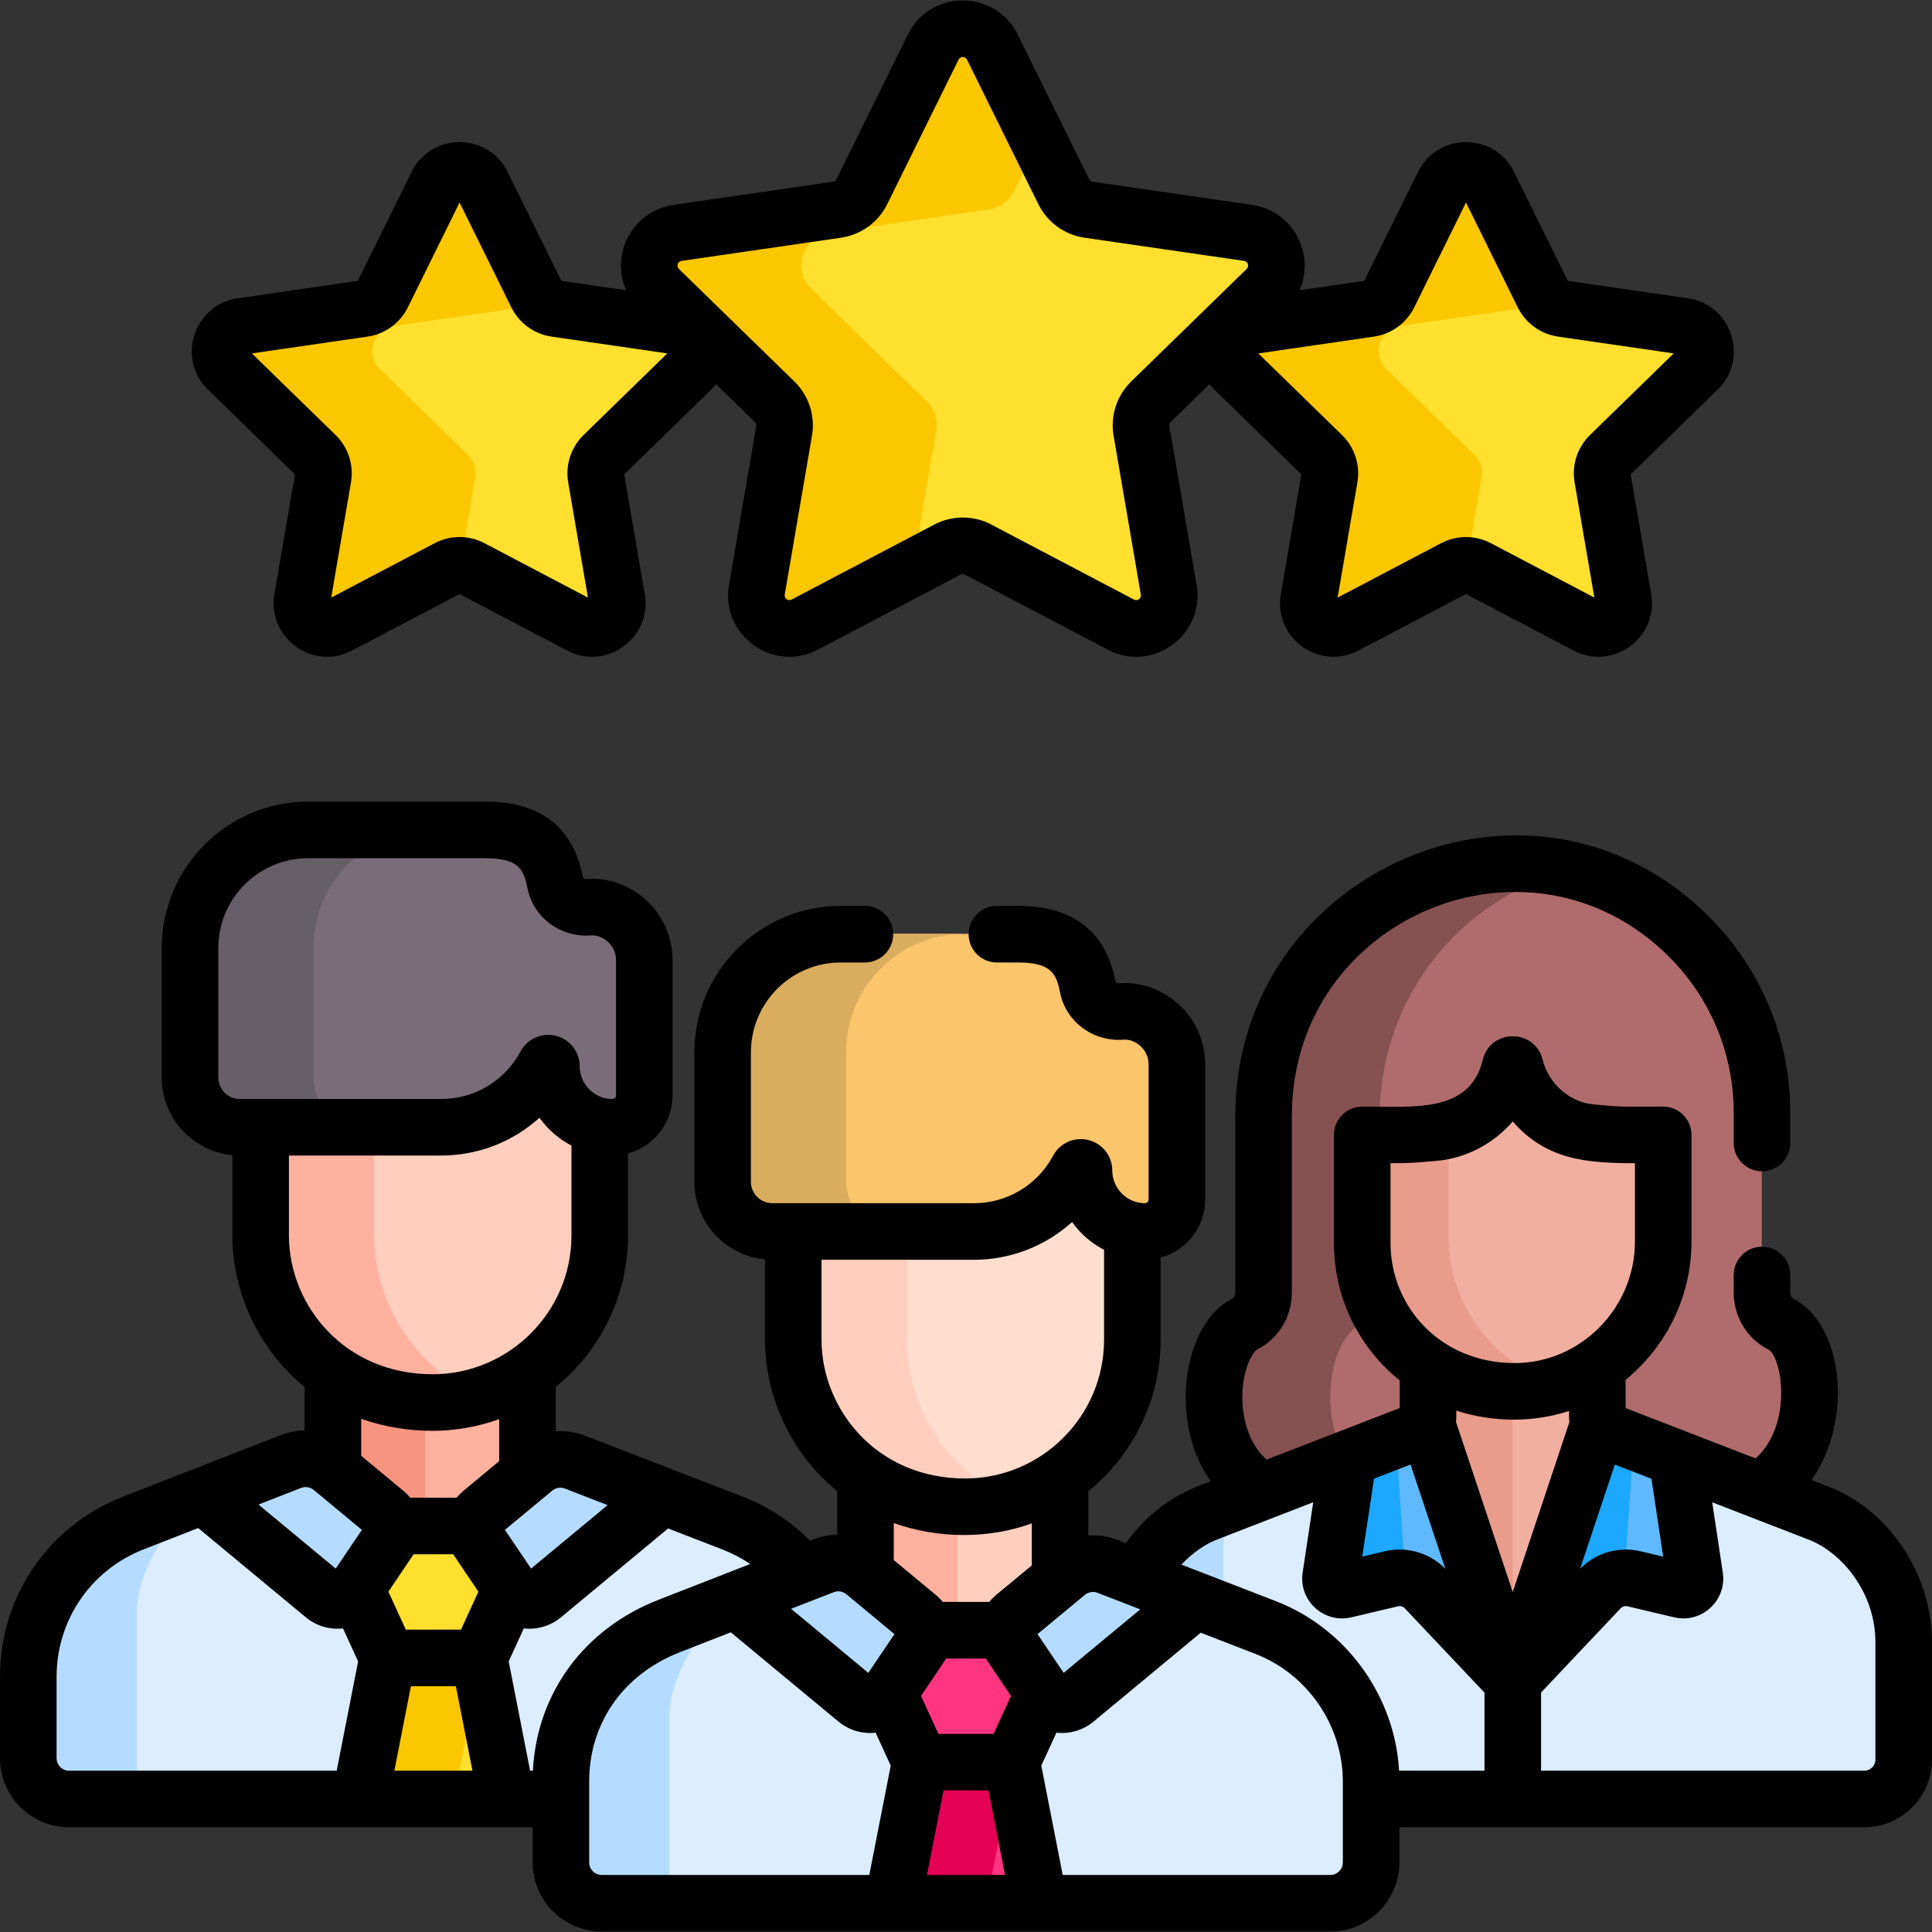 <svg id="Capa_1" enable-background="new 0 0 512.242 512.242" height="512" viewBox="0 0 512.242 512.242" width="512" xmlns="http://www.w3.org/2000/svg"><rect x="0" y="0" width="512.242" height="512.242" fill="#333333" stroke="none"/><g><g><g fill="#ffe02f"><path d="m183.275 97.832c3.972-3.871 1.78-10.617-3.708-11.414l-32.29-4.692c-2.18-.317-4.064-1.685-5.038-3.661l-14.441-29.26c-2.455-4.973-9.546-4.973-12.001 0l-14.441 29.26c-.975 1.975-2.859 3.344-5.038 3.661l-32.29 4.692c-5.489.797-7.68 7.543-3.708 11.414l23.365 22.775c1.577 1.537 2.297 3.753 1.925 5.923l-5.516 32.16c-.938 5.467 4.8 9.635 9.709 7.054l28.881-15.184c1.949-1.025 4.279-1.025 6.228 0l28.881 15.184c4.909 2.581 10.647-1.587 9.709-7.054l-5.516-32.16c-.372-2.17.348-4.386 1.924-5.923z"/><path d="m450.11 97.832c3.972-3.871 1.78-10.617-3.708-11.414l-32.29-4.692c-2.18-.317-4.064-1.685-5.038-3.661l-14.441-29.26c-2.455-4.973-9.546-4.973-12.001 0l-14.441 29.26c-.975 1.975-2.859 3.344-5.038 3.661l-32.29 4.692c-5.489.797-7.68 7.543-3.708 11.414l23.365 22.775c1.577 1.537 2.297 3.753 1.925 5.923l-5.516 32.16c-.938 5.467 4.8 9.635 9.709 7.054l28.881-15.184c1.949-1.025 4.279-1.025 6.228 0l28.881 15.184c4.909 2.581 10.647-1.587 9.709-7.054l-5.516-32.16c-.372-2.17.348-4.386 1.924-5.923z"/><path d="m335.701 76.591c5.2-5.068 2.331-13.899-4.855-14.943l-42.274-6.143c-2.854-.414-5.32-2.207-6.596-4.792l-18.906-38.307c-3.214-6.511-12.498-6.511-15.712 0l-18.906 38.307c-1.276 2.586-3.743 4.378-6.596 4.792l-42.274 6.143c-7.186 1.044-10.055 9.875-4.855 14.943l30.589 29.817c2.065 2.013 3.007 4.913 2.52 7.754l-7.222 42.104c-1.228 7.157 6.284 12.614 12.712 9.235l37.811-19.879c2.552-1.342 5.602-1.342 8.154 0l37.811 19.879c6.427 3.379 13.938-2.078 12.712-9.235l-7.222-42.104c-.487-2.841.455-5.742 2.519-7.754z"/></g><g><path d="m122 149.804 3.992-23.274c.372-2.17-.348-4.386-1.925-5.923l-23.365-22.776c-3.972-3.871-1.78-10.617 3.708-11.414l32.29-4.692c2.179-.317 4.064-1.685 5.038-3.661l.25-.506-14.191-28.755c-2.455-4.973-9.547-4.973-12.001 0l-14.441 29.26c-.975 1.975-2.859 3.344-5.038 3.661l-32.29 4.692c-5.489.797-7.68 7.543-3.708 11.414l23.365 22.776c1.577 1.537 2.297 3.753 1.925 5.923l-5.516 32.16c-.938 5.467 4.8 9.635 9.709 7.054l28.881-15.184c1.036-.544 2.18-.79 3.317-.755z" fill="#fbc700"/></g><g><path d="m388.835 149.804 3.992-23.274c.372-2.17-.348-4.386-1.925-5.923l-23.365-22.776c-3.972-3.871-1.78-10.617 3.708-11.414l32.29-4.692c2.179-.317 4.064-1.685 5.039-3.661l.25-.505-14.191-28.755c-2.455-4.973-9.547-4.973-12.001 0l-14.441 29.26c-.975 1.975-2.859 3.344-5.038 3.661l-32.29 4.692c-5.489.797-7.68 7.543-3.708 11.414l23.365 22.776c1.577 1.537 2.297 3.753 1.925 5.923l-5.516 32.16c-.938 5.467 4.8 9.635 9.709 7.054l28.881-15.184c1.035-.545 2.179-.791 3.316-.756z" fill="#fbc700"/></g><g><path d="m248.221 114.163c.487-2.841-.455-5.742-2.52-7.754l-30.589-29.817c-5.2-5.068-2.331-13.899 4.855-14.943l42.274-6.143c2.853-.414 5.32-2.207 6.596-4.792l6.57-13.312-12.337-24.996c-3.214-6.511-12.498-6.511-15.712 0l-18.906 38.307c-1.276 2.586-3.743 4.378-6.596 4.792l-42.274 6.143c-7.186 1.044-10.054 9.875-4.855 14.943l30.589 29.817c2.065 2.013 3.007 4.913 2.52 7.754l-7.222 42.104c-1.228 7.157 6.284 12.614 12.712 9.235l28.674-15.074z" fill="#fbc700"/></g><g><g><path d="m472.183 351.005c-.018-.01-.037-.019-.055-.028-3.113-1.61-5.016-4.875-5.016-8.379v-47.618c0-36.657-29.848-66.341-66.57-66.073-36.434.266-65.58 30.465-65.58 66.9v46.79c0 3.504-1.904 6.77-5.016 8.379-.019.01-.038.02-.057.029-9.985 5.148-13.121 34.099 4.87 44.336l3.473 2.055h125.25l3.035-2.344c17.67-10.46 15.557-38.947 5.666-44.047z" fill="#b06c6c"/><path d="m360.766 351.005c.019-.01.038-.02.057-.029 3.113-1.61 5.016-4.875 5.016-8.379v-46.79c0-31.311 21.531-57.997 50.708-65.058-5.129-1.234-10.487-1.882-16.005-1.842-36.434.266-65.58 30.465-65.58 66.9v46.79c0 3.504-1.904 6.77-5.016 8.379-.019.01-.038.02-.057.029-9.985 5.148-13.121 34.099 4.87 44.336l3.473 2.055h30.877l-3.473-2.055c-17.99-10.237-14.854-39.188-4.87-44.336z" fill="#865151"/><path d="m482.743 401.336c-1.702-.659-22.27-8.625-38.172-14.783l-4.964 4.093h-19.44l-19.164 55.016-18.799-55.016h-21.084l-3.65-4.11c-16.098 6.241-37.775 14.645-38.174 14.8-9.382 3.861-21.943 16.009-21.943 34.036v31.048c0 5.778 4.684 10.462 10.462 10.462h186.408c5.778 0 10.462-4.685 10.462-10.463v-31.048c.001-15.524-9.938-29.095-21.942-34.035z" fill="#dbedff"/><g><path d="m324.353 467.42v-56.466c0-4.514.788-8.66 2.116-12.399-4.246 1.646-7.032 2.726-7.173 2.781-9.382 3.861-21.943 16.009-21.943 34.036v31.048c0 5.778 4.684 10.462 10.462 10.462h22.559c-3.554-1.672-6.021-5.274-6.021-9.462z" fill="#b5dcff"/></g><path d="m423.835 377.296c-.24-.52-.378-1.092-.38-1.69l-.011-16.593c-6.301 4.301-13.881 6.819-22.015 6.792-.456-.001-.907-.014-1.357-.028v77.159l.931 2.726 22.937-65.849z" fill="#f1afa2"/><path d="m401.072 365.797c-8.697-.096-16.318-2.594-22.512-6.705v16.489c0 .678-.137 1.238-.356 1.712v1.644l22.8 66.724.069-.197v-79.667z" fill="#e99c8c"/><path d="m438.969 300.809h-8.879c-1.25 0-1.344-.032-8.274-.62-9.586-.813-17.851-8.088-20.144-17.523-.073-.303-.34-.52-.652-.52-.313 0-.579.217-.653.52-2.041 8.42-8.794 15.016-16.895 17.004v27.902c0 17.568 11.054 33.905 28.832 39.683 16.485-4.811 28.613-20.306 28.613-38.307v-26.19c.001-1.076-.871-1.949-1.948-1.949z" fill="#f1afa2"/><path d="m384.042 327.697v-28.188c-1.314.361-2.662.614-4.038.719.562-.043-7.09.58-8.451.58h-8.483c-1.076 0-1.949.873-1.949 1.949v26.717c0 20.426 15.906 39.106 40.031 39.328 4.242.039 8.331-.621 12.173-1.858-18.027-5.369-29.283-21.685-29.283-39.247z" fill="#e99c8c"/><path d="m424.186 421.172c2.295-2.427 5.708-3.449 8.959-2.682l12.395 2.924c2.185.515 4.172-1.398 3.739-3.601l-4.708-31.26c-9.611-3.722-17.518-6.784-18.523-7.174-1-.387-1.78-1.146-2.213-2.084l-22.799 68.366z" fill="#60b9fe"/><path d="m356.499 421.413 12.395-2.924c3.251-.767 6.665.255 8.959 2.682l23.15 24.49-22.8-68.368c-.783 1.699-2.671 2.24-3.594 2.598-.329.128-7.795 3.022-17.139 6.645l-4.711 31.276c-.431 2.203 1.556 4.117 3.74 3.601z" fill="#60b9fe"/><g fill="#1ca8ff"><path d="m430.7 418.244 2.457-36.112c-3.888-1.506-6.553-2.538-7.108-2.753-1-.387-1.78-1.146-2.213-2.084l-22.799 68.366 23.15-24.49c1.721-1.821 4.072-2.851 6.513-2.927z"/><path d="m370.129 381.629c-3.123 1.211-7.61 2.95-12.659 4.908l-4.71 31.276c-.433 2.202 1.555 4.116 3.739 3.601l12.395-2.924c1.246-.294 2.514-.321 3.735-.111z"/></g></g><g><path d="m135.357 361.858h-44.714l-2.438 2.024v25.531l1.23 3.874 12.798 14.939h24.357l13.209-13.558v-3.845-26.92z" fill="#ffb1a0"/><path d="m112.694 361.858h-22.051l-2.438 2.024v25.531l1.23 3.874 12.798 14.939h10.461z" fill="#f79480"/><path d="m146.075 277.071-24.866 18.65h-22.535v31.115c0 19.052 11.025 35.561 27.021 43.532 19.106-4.922 33.264-22.299 33.264-42.92v-29.024z" fill="#ffcebe"/><path d="m114.643 371.763c4.127 0 8.117-.582 11.909-1.645-16.161-7.659-27.371-24.118-27.371-43.157v-31.241h-26.324l-3.812 3.055v28.673c0 23.161 18.148 44.315 45.598 44.315z" fill="#ffb1a0"/><path d="m156.08 240.441c-4.234.326-8.119-2.337-8.934-6.504-1.373-7.019-4.848-13.985-18.422-13.985-.759 0-46.332 0-47.097 0-17.285 0-31.297 14.012-31.297 31.297v34.348c0 7.278 5.9 13.178 13.178 13.178h53.453c11.956 0 22.34-6.707 27.608-16.562.408-.764 1.568-.466 1.568.401 0 8.889 7.273 16.161 16.161 16.161 4.659 0 8.471-3.812 8.471-8.471v-35.844c.001-8.444-7.367-14.582-14.689-14.019z" fill="#7b6c79"/><g><path d="m83.139 285.597v-34.348c0-17.285 14.012-31.297 31.297-31.297-13.683 0-32.323 0-32.81 0-17.285 0-31.297 14.012-31.297 31.297v34.348c0 7.278 5.9 13.178 13.178 13.178h32.81c-7.278 0-13.178-5.899-13.178-13.178z" fill="#665e68"/></g><path d="m194.283 403.768c-6.218-2.408-12.628-4.89-18.597-7.202l-11.997 2.419-48.836 22.996-53.997-25.53h-6.976l-18.572 7.253c-16.804 6.563-27.865 22.758-27.865 40.798v21.556c0 5.978 4.846 10.824 10.824 10.824h77.117l3.288-2.175h32.81l2.838 2.175h77.117c5.978 0 10.824-4.846 10.824-10.824v-21.447c.001-18.086-11.113-34.311-27.978-40.843z" fill="#dbedff"/><path d="m127.101 405.46-1.411-.969c-7.527 0-14.148 0-21.675 0l-1.262.969-8.404 14.506v1.242l8.369 18.262 1.34.959h22.136l.793-.959 8.369-18.262v-1.502z" fill="#ffe02f"/><path d="m152.515 387.61c-3.697-1.462-7.889-.79-10.949 1.747l-13.928 11.55c-2.179 1.807-2.632 4.972-1.048 7.318l9.177 13.591c1.821 2.697 5.571 3.234 8.076 1.157l31.844-26.406c-12.607-4.883-19.405-7.466-23.172-8.957z" fill="#b5dcff"/><path d="m102.067 400.908-14.13-11.717c-3.056-2.535-7.242-3.208-10.936-1.753-3.878 1.528-10.751 4.181-23.122 9.012l31.983 26.523c2.505 2.077 6.255 1.54 8.076-1.157l9.177-13.591c1.585-2.345 1.131-5.51-1.048-7.317z" fill="#b5dcff"/><path d="m126.987 439.471c-7.659 0-16.61 0-24.269 0l-7.334 37.411h38.937z" fill="#ffe02f"/><path d="m126.987 439.471c-7.659 0-16.61 0-24.269 0l-7.334 37.411h24.946l6.995-35.684z" fill="#fbc700"/><path d="m36.266 427.77c0-12.801 10.375-25.27 15.198-30.376l-16.155 6.309c-16.804 6.563-27.865 22.758-27.865 40.798v21.556c0 5.978 4.846 10.824 10.824 10.824h17.998c0-16.86 0-39.315 0-49.111z" fill="#b5dcff"/></g><g><path d="m276.569 389.501h-44.714l-2.438 2.024v25.53l1.23 3.874 12.798 14.939h24.357l13.209-13.558v-3.845-26.92z" fill="#ffcebe"/><path d="m253.906 389.501h-22.051l-2.438 2.024v25.53l1.23 3.874 12.798 14.939h10.461z" fill="#ffb1a0"/><path d="m287.287 304.713-24.866 18.65h-22.534v31.115c0 19.052 11.025 35.561 27.021 43.532 19.106-4.922 33.264-22.299 33.264-42.92v-29.024z" fill="#ffdecf"/><path d="m255.855 399.405c4.127 0 8.117-.582 11.909-1.645-16.161-7.659-27.371-24.118-27.371-43.157v-31.241h-26.324l-3.812 3.055v28.673c0 23.161 18.148 44.315 45.598 44.315z" fill="#ffcebe"/><path d="m297.292 268.084c-4.234.326-8.119-2.337-8.934-6.504-1.373-7.019-4.848-13.985-18.422-13.985-.759 0-46.332 0-47.097 0-17.285 0-31.297 14.012-31.297 31.297v34.348c0 7.278 5.9 13.178 13.178 13.178h53.453c11.956 0 22.34-6.707 27.608-16.562.408-.764 1.568-.466 1.568.401 0 8.889 7.273 16.161 16.161 16.161 4.659 0 8.471-3.812 8.471-8.471v-35.844c0-8.445-7.367-14.582-14.689-14.019z" fill="#fbc56c"/><g><path d="m224.351 313.24v-34.348c0-17.285 14.012-31.297 31.297-31.297-13.683 0-32.323 0-32.81 0-17.285 0-31.297 14.012-31.297 31.297v34.348c0 7.278 5.9 13.178 13.178 13.178h32.81c-7.278 0-13.178-5.9-13.178-13.178z" fill="#daac5d"/></g><path d="m335.495 431.41c-6.218-2.408-12.627-4.89-18.597-7.202l-11.997 2.419-48.836 22.996-53.997-25.53h-6.975l-18.572 7.253c-16.804 6.563-27.865 22.758-27.865 40.798v21.556c0 5.978 4.846 10.824 10.824 10.824h77.117l3.288-2.175h32.81l2.838 2.175h77.116c5.978 0 10.824-4.846 10.824-10.824v-21.447c.001-18.086-11.113-34.311-27.978-40.843z" fill="#dbedff"/><path d="m268.313 433.103-1.411-.969c-7.527 0-14.148 0-21.675 0l-1.262.969-8.404 14.506v1.242l8.369 18.262 1.34.959h22.136l.793-.959 8.369-18.262v-1.502z" fill="#ff3581"/><path d="m293.727 415.253c-3.697-1.462-7.889-.79-10.949 1.747l-13.928 11.55c-2.179 1.807-2.632 4.972-1.048 7.318l9.177 13.59c1.821 2.697 5.571 3.234 8.076 1.157l31.844-26.406c-12.607-4.883-19.405-7.466-23.172-8.956z" fill="#b5dcff"/><path d="m243.279 428.55-14.13-11.717c-3.056-2.535-7.242-3.208-10.936-1.753-3.878 1.528-10.751 4.181-23.122 9.012l31.983 26.523c2.505 2.077 6.255 1.54 8.076-1.157l9.177-13.59c1.585-2.346 1.131-5.511-1.048-7.318z" fill="#b5dcff"/><path d="m268.199 467.113c-7.659 0-16.61 0-24.269 0l-7.334 37.411h38.937z" fill="#ff3581"/><path d="m268.199 467.113c-7.659 0-16.61 0-24.269 0l-7.334 37.411h24.946l6.995-35.684z" fill="#e50255"/><path d="m177.478 455.413c0-12.801 10.375-25.27 15.198-30.376l-16.155 6.309c-16.804 6.563-27.865 22.758-27.865 40.798v21.556c0 5.978 4.846 10.824 10.824 10.824h17.998c0-16.861 0-39.316 0-49.111z" fill="#b5dcff"/></g></g></g><g><path d="m55.14 103.3 23.06 22.479-5.443 31.741c-1.988 11.589 10.185 20.428 20.591 14.96l28.505-14.986 28.506 14.986c10.414 5.474 22.575-3.391 20.591-14.961l-5.444-31.741 23.062-22.479h-.001c.468-.456.898-.94 1.292-1.444l10.28 10.02c.297.29.433.708.363 1.116l-7.222 42.104c-2.279 13.276 11.671 23.411 23.594 17.142l37.809-19.878c.369-.193.809-.194 1.176 0l37.811 19.879c11.904 6.257 25.874-3.839 23.594-17.142l-7.222-42.103c-.069-.41.066-.828.362-1.116l10.28-10.02c.395.504.824.987 1.292 1.443l23.061 22.479-5.444 31.741c-1.986 11.589 10.184 20.428 20.592 14.96l28.506-14.986 28.505 14.986c10.414 5.474 22.575-3.391 20.591-14.961l-5.444-31.741 23.057-22.478c8.42-8.206 3.769-22.517-7.864-24.207l-31.87-4.631-14.252-28.88c-5.205-10.542-20.251-10.541-25.452 0l-14.253 28.879-17.174 2.496c4.238-9.592-1.68-21.055-12.554-22.634l-42.275-6.144c-.409-.059-.764-.317-.947-.689l-18.907-38.306c-5.967-12.093-23.202-12.077-29.163 0l-18.905 38.307c-.184.372-.538.63-.949.69l-42.273 6.143c-10.875 1.579-16.792 13.043-12.554 22.634l-17.175-2.496-14.252-28.88c-5.205-10.542-20.251-10.541-25.452 0l-14.255 28.88-31.869 4.631c-11.637 1.691-16.282 16.002-7.865 24.207zm309.145-14.054c4.624-.671 8.619-3.574 10.687-7.764l13.716-27.791 13.717 27.793c2.069 4.189 6.064 7.091 10.686 7.761l30.668 4.457-22.192 21.633c-3.345 3.261-4.871 7.957-4.081 12.561l5.239 30.546-27.432-14.422c-4.134-2.174-9.073-2.175-13.208 0l-27.432 14.422 5.239-30.546c.789-4.604-.737-9.299-4.082-12.561l-22.191-21.632zm-183.568-20.078 42.272-6.143c5.297-.769 9.875-4.094 12.245-8.895l18.905-38.308c.471-.952 1.791-.952 2.261 0l18.906 38.308c2.37 4.801 6.947 8.126 12.243 8.894l42.274 6.144c1.051.152 1.46 1.41.698 2.15l-30.593 29.819c-3.831 3.737-5.578 9.117-4.673 14.392l7.221 42.103c.181 1.041-.884 1.824-1.829 1.33l-37.813-19.88c-4.736-2.489-10.395-2.49-15.133.001l-37.81 19.878c-.941.494-2.008-.281-1.831-1.329l7.222-42.104c.905-5.275-.843-10.655-4.676-14.393l-30.59-29.817c-.755-.738-.356-1.995.701-2.15zm-83.267 20.078c4.624-.671 8.619-3.574 10.687-7.764l13.716-27.792 13.716 27.791c2.067 4.19 6.063 7.093 10.687 7.764l30.668 4.457-22.192 21.633c-3.345 3.261-4.871 7.957-4.081 12.561l5.239 30.546-27.432-14.422c-4.134-2.174-9.073-2.175-13.208 0l-27.432 14.422 5.239-30.546c.789-4.604-.737-9.299-4.082-12.561l-22.192-21.633z"/><path d="m485.654 394.497c-.049-.02-.098-.04-.146-.059l-5.222-2.022c11.315-16.08 8.285-41.331-4.656-48.005-.584-.302-.962-.976-.962-1.717v-4.653c0-4.142-3.357-7.5-7.5-7.5s-7.5 3.358-7.5 7.5v4.653c0 6.384 3.476 12.147 9.025 15.017.02.01.09.046.108.056 3.651 1.882 6.675 19.846-3.322 28.914-19.685-7.624-15.589-6.037-34.471-13.35l-.006-7.473c10.951-8.978 17.472-22.324 17.472-36.675v-28.279c0-4.142-3.357-7.5-7.5-7.5-13.819 0-9.801.146-18.468-.593-6.282-.533-11.955-5.504-13.492-11.831-2.021-8.272-13.84-8.313-15.88.014-3.421 14.104-17.813 12.41-31.958 12.41-4.143 0-7.5 3.358-7.5 7.5v28.666c0 14.822 6.843 27.944 17.439 36.421v7.328c-26.773 10.379-6.009 2.33-35.282 13.678-6.15-5.436-6.507-14.252-6.448-17.086.149-7.259 2.883-11.57 3.914-12.103.029-.015.116-.06.146-.075 5.596-2.893 9.072-8.657 9.072-15.042v-46.79c0-52.689 62.966-79.004 99.842-42.398 11.161 11.08 17.308 25.844 17.308 41.571v7.965c0 4.142 3.357 7.5 7.5 7.5s7.5-3.358 7.5-7.5v-7.965c0-19.754-7.721-38.298-21.74-52.216-46.668-46.328-125.409-12.185-125.409 53.043v46.79c0 .741-.377 1.415-1.011 1.742-7.122 3.673-11.879 13.551-12.119 25.167-.182 8.831 2.189 16.865 6.618 23.144-3.799 1.473-13.748 4.346-22.498 16.399-.731-.285-1.39-.542-1.967-.771-2.579-1.02-5.302-1.416-7.975-1.238v-11.754c11.681-9.509 19.159-23.991 19.159-40.192v-21.742c6.792-1.837 11.811-8.037 11.811-15.402v-35.844c0-12.905-11.181-22.393-22.765-21.497-.439.035-.932-.131-.998-.466-2.602-13.301-11.276-20.045-25.783-20.045h-5.674c-4.143 0-7.5 3.358-7.5 7.5s3.357 7.5 7.5 7.5h5.674c8.851 0 10.126 3.138 11.063 7.923 1.52 7.774 8.761 13.164 16.869 12.544 3.008-.234 6.614 2.511 6.614 6.541v35.844c0 .518-.453.971-.971.971-4.81 0-8.662-3.973-8.662-8.662 0-3.958-2.771-7.391-6.721-8.172-3.6-.714-7.228.997-8.961 4.235-4.154 7.771-12.199 12.598-20.994 12.598h-47.915-5.538c-3.131 0-5.678-2.547-5.678-5.678v-34.348c0-13.122 10.675-23.797 23.797-23.797h6.423c4.143 0 7.5-3.358 7.5-7.5s-3.357-7.5-7.5-7.5h-6.423c-21.393 0-38.797 17.404-38.797 38.797v34.348c0 10.74 8.232 19.586 18.716 20.578v21.272c0 14.923 6.827 30.139 19.159 40.188v11.557c-2.177.033-4.363.444-6.454 1.268-.227.089-.465.183-.713.28-5.037-5.043-11.077-9.022-17.758-11.609-21.736-8.417-41.718-16.138-41.718-16.138-2.579-1.02-5.302-1.416-7.975-1.238v-11.759c11.681-9.509 19.159-23.991 19.159-40.192v-21.742c6.792-1.837 11.811-8.037 11.811-15.402v-35.844c0-12.914-11.183-22.394-22.765-21.497-.426.034-.933-.131-.999-.465-2.6-13.301-11.274-20.046-25.782-20.046h-47.094c-21.393 0-38.797 17.404-38.797 38.797v34.348c0 10.74 8.232 19.586 18.716 20.578v21.272c0 14.923 6.827 30.139 19.159 40.188v11.557c-2.177.033-4.362.444-6.453 1.268 0 0-12.661 4.927-41.672 16.257-19.825 7.746-32.636 26.502-32.636 47.787v21.556c0 10.104 8.221 18.324 18.324 18.324h122.888v9.318c0 10.104 8.221 18.324 18.324 18.324h193.17c10.104 0 18.324-8.22 18.324-18.324v-9.318h123.249c9.905 0 17.963-8.058 17.963-17.963v-31.048c0-17.679-10.933-34.527-26.588-40.971zm-44.686 18.216-6.044-1.426c-5.771-1.363-11.876.433-15.992 4.684l9.224-27.657 9.704 3.758zm-39.892 9.385-15.035-45.083c.103-1 .075-1.268.075-2.998 9.807 3.143 20.513 3.172 29.893.083.001 1.284-.033 1.918.087 2.956zm-36.781-30.045c3.956-1.534 7.353-2.85 9.695-3.759l9.229 27.676c-4.125-4.259-10.237-6.042-15.991-4.684l-6.045 1.426zm4.382-83.647c6.704 0 8.147-.312 11.956-.602h-.001c7.991-.612 15.314-4.536 20.454-10.468 8.78 10.104 19.333 11.07 32.389 11.07v20.779c0 17.651-14.436 32.217-31.858 32.217-.035 0-.071 0-.105 0-19.649-.065-32.834-14.961-32.834-31.83v-21.166zm-46.534 99.989c1.125-.436 13.368-5.183 26.043-10.097l-2.768 18.376c-1.318 7.488 5.469 13.881 12.859 12.135l12.396-2.924c.645-.152 1.33.053 1.786.536l21.128 22.35v20.708h-22.639c-1.095-19.502-13.687-37.595-32.688-44.965-.001 0-.001 0-.001 0-20.458-7.923-21.245-8.228-25.02-9.685 3.045-3.217 6.358-5.373 8.904-6.434zm-60.781 31.336c.24.387 6.434 9.546 6.689 9.923l-4.609 10.056h-14.644l-4.608-10.056c.255-.378 6.448-9.536 6.688-9.923zm-15.596 57.39 4.394-22.411h11.924l4.394 22.411zm45.258-74.797c2.309.914 5.733 2.23 11.298 4.372l-20.304 16.837c-1.084-1.605-6.04-8.943-6.933-10.266 5.945-4.93 5.826-4.831 12.536-10.396.954-.79 2.257-1 3.403-.547zm-73.211-67.136v-21.173h40.415c9.707 0 18.962-3.628 26.019-10.014 2.188 3.087 5.098 5.625 8.479 7.375v23.811c0 20.37-16.621 36.814-36.815 36.814-23.669.001-38.098-18.532-38.098-36.813zm55.754 48.715v11.136l-9.448 7.835c-.005.004-.01.01-.016.014-.714.595-1.464 1.387-1.816 1.843h-12.332c-.006-.008-.013-.014-.02-.022-.569-.7-1.175-1.304-1.799-1.822-.005-.004-.009-.009-.014-.013l-11.15-9.246v-9.814c11.446 4.087 24.894 4.346 36.595.089zm-49.148 18.801s12.375 10.262 12.737 10.563l-6.933 10.267-20.475-16.979c8.09-3.156 9.213-3.588 11.27-4.399 1.146-.452 2.449-.242 3.401.548zm-25.514-8.03c-3.828 1.491-3.977 1.55-24.305 9.49-19.471 7.596-32.202 24.398-33.315 45.315h-.733l-5.683-28.983 4.009-8.746c3.537.415 7.146-.7 9.809-2.906l28.455-23.596 14.49 5.612c2.569.995 5.009 2.277 7.273 3.814zm-78.755-2.586c.25.403 6.402 9.498 6.689 9.923l-4.609 10.056h-14.644l-4.608-10.056.108-.16c.255-.377 6.342-9.378 6.581-9.763zm-15.596 57.391 4.394-22.411h11.924l4.394 22.411zm45.259-74.797c2.692 1.065 7.581 2.939 11.298 4.372l-20.304 16.837c-.916-1.356-5.945-8.803-6.933-10.266 8.274-6.862 7.254-6.016 12.536-10.396.953-.791 2.26-.999 3.403-.547zm-91.927-108.987v-34.348c0-13.122 10.675-23.797 23.797-23.797h47.097c8.851 0 10.126 3.137 11.062 7.925 1.521 7.774 8.788 13.165 16.87 12.542 3.001-.234 6.614 2.505 6.614 6.541v35.844c0 .518-.453.971-.971.971-4.802 0-8.662-3.963-8.662-8.661 0-3.831-2.596-7.157-6.313-8.088-3.641-.912-7.544.744-9.368 4.151-4.154 7.771-12.199 12.598-20.994 12.598-6.631 0-46.66 0-53.453 0-3.132-.001-5.679-2.547-5.679-5.678zm18.716 41.85v-21.173h40.415c9.713 0 18.969-3.631 26.019-10.014 2.188 3.087 5.098 5.625 8.479 7.375v23.811c0 20.36-16.602 36.815-36.815 36.815-23.33.001-38.098-18.197-38.098-36.814zm38.097 51.815c5.704 0 11.887-.999 17.656-3.099v11.135l-9.448 7.836c-.733.608-1.488 1.416-1.832 1.856h-12.332c-.673-.81-1.236-1.362-1.832-1.856l-11.15-9.247v-9.814c6.053 2.162 12.588 3.189 18.938 3.189zm-34.892 15.153c1.145-.45 2.449-.242 3.399.548 4.845 4.017 7.216 5.984 12.738 10.563l-6.933 10.267c-7.612-6.312-4.9-4.064-20.479-16.983 5.231-2.035 8.84-3.435 11.275-4.395zm-64.807 71.642v-21.556c0-15.061 9.064-28.333 23.093-33.812l14.457-5.646c10.971 9.098 17.636 14.625 28.582 23.703 2.781 2.306 6.425 3.308 9.809 2.906l4.008 8.746-5.682 28.983h-70.943c-1.833 0-3.324-1.491-3.324-3.324zm141.212 27.642c0-5.441 0-10.437 0-21.556 0-14.374 8.073-27.945 24.159-34.228l13.396-5.225 28.575 23.697c2.566 2.129 6.159 3.333 9.811 2.907l4.008 8.746-5.682 28.983h-70.943c-1.833 0-3.324-1.491-3.324-3.324zm199.818 0c0 1.833-1.491 3.324-3.324 3.324h-70.943l-5.682-28.983 4.008-8.746c3.661.427 7.237-.774 9.809-2.907l28.454-23.596 14.491 5.612c13.808 5.348 23.188 18.92 23.188 33.849-.001 7.77-.001 12.576-.001 21.447zm141.212-27.28c0 1.634-1.329 2.963-2.963 2.963h-85.692v-20.732l21.105-22.327.001-.001c.454-.482 1.139-.688 1.786-.534l12.394 2.923c7.41 1.752 14.173-4.664 12.86-12.134l-2.766-18.366c4.034 1.562 2.511.972 26.045 10.087 8.573 3.565 17.229 13.989 17.229 27.072v31.049z"/></g></g></svg>